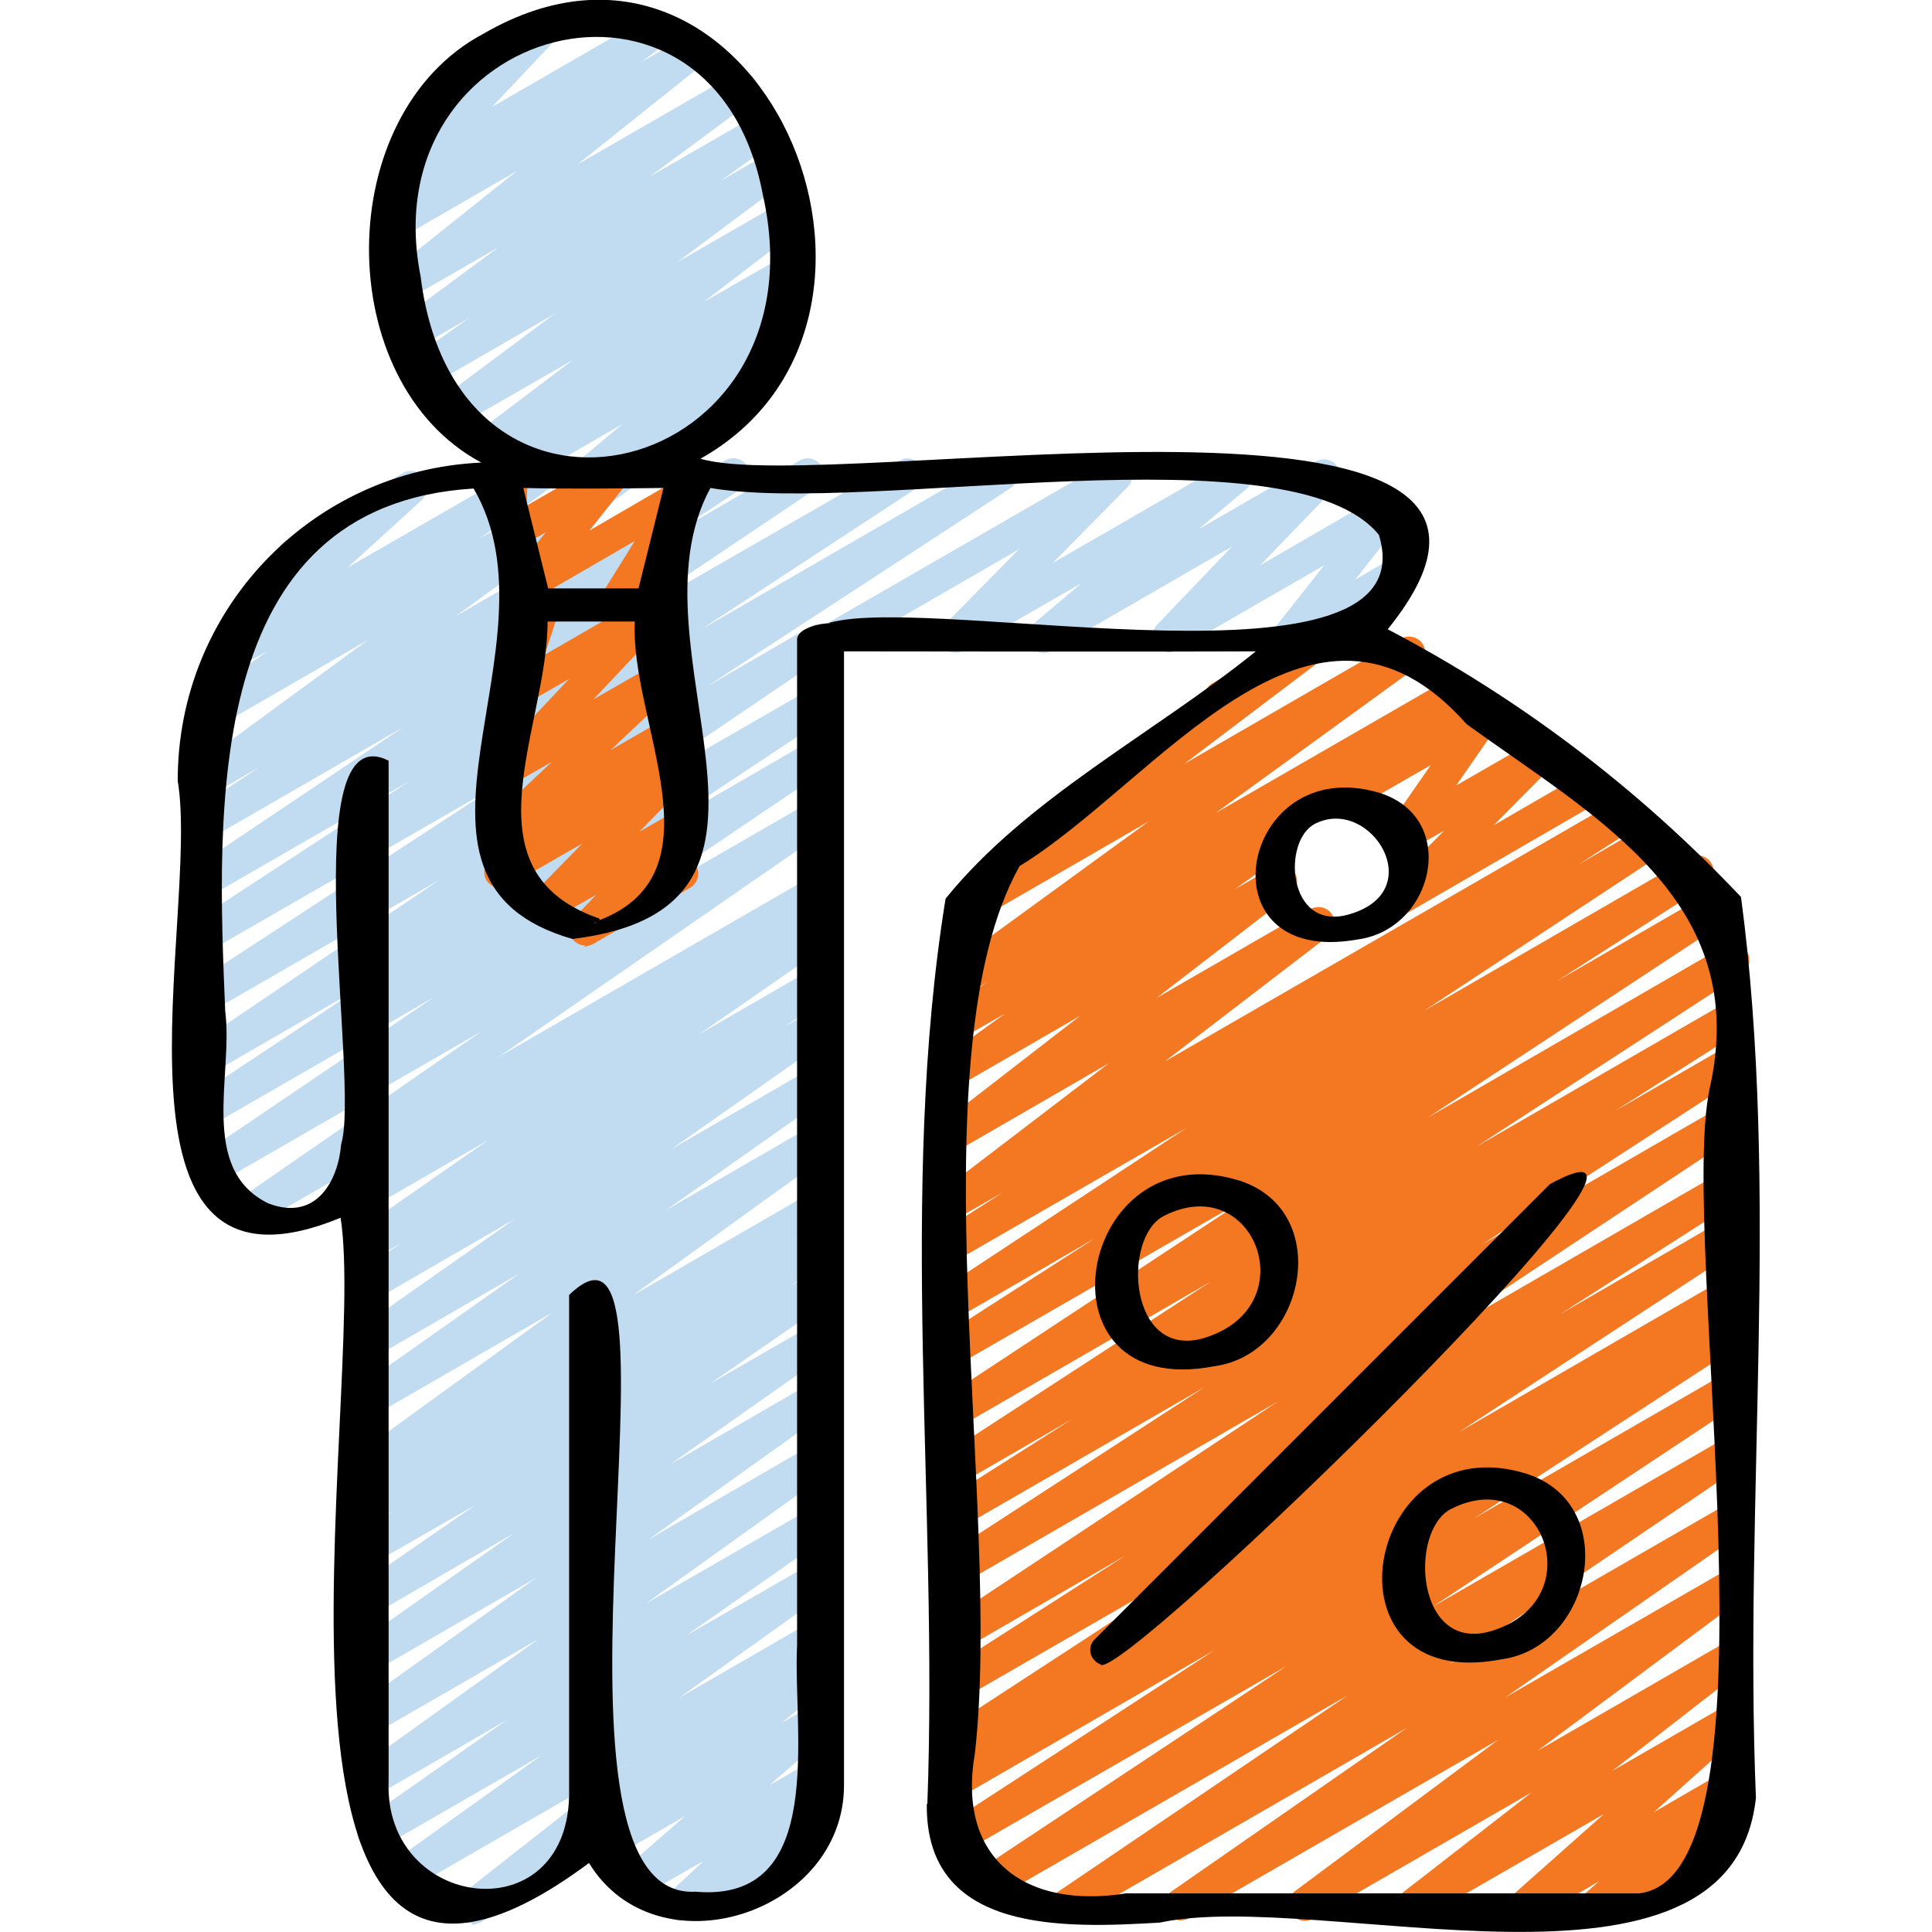 <?xml version="1.0" encoding="UTF-8"?>
<svg id="Layer_1" data-name="Layer 1" xmlns="http://www.w3.org/2000/svg" viewBox="0 0 35 35">
  <defs>
    <style>
      .cls-1 {
        fill: #f47721;
      }

      .cls-1, .cls-2, .cls-3 {
        stroke-width: 0px;
      }

      .cls-3 {
        fill: #c1dbf0;
      }
    </style>
  </defs>
  <g>
    <path class="cls-3" d="m12.34,34.8c-.16,0-.29-.13-.29-.3,0-.08.03-.16.09-.22l.61-.57-1.1.63c-.14.08-.32.03-.4-.11-.07-.12-.04-.27.06-.37l1.1-.96-1.3.75c-.14.08-.32.03-.4-.11-.07-.12-.04-.28.07-.37l.87-.7-.74.43c-.14.09-.32.05-.41-.09-.09-.14-.05-.32.09-.41,0,0,.01,0,.02-.01l4.09-2.36c.14-.08.32-.03.4.11.07.12.04.28-.07.37l-.87.7.54-.31c.14-.08.32-.03.4.11.07.12.05.28-.06.37l-1.1.96.75-.43c.14-.08.32-.04.4.1.07.12.05.27-.06.37l-.61.57.13-.08c.14-.09.32-.05.41.09.09.14.05.32-.09.41,0,0-.01,0-.02.01l-2.37,1.37s-.1.04-.15.04h0Z"/>
    <path class="cls-3" d="m8.55,34.84c-.16,0-.3-.13-.3-.29,0-.09.04-.18.11-.23l3.03-2.38-3.97,2.29c-.14.08-.32.03-.4-.11-.07-.13-.04-.3.08-.38l2.71-1.94-2.9,1.67c-.14.08-.32.03-.4-.11-.07-.13-.04-.3.09-.39l2.58-1.81-2.42,1.4c-.14.08-.32.03-.4-.11-.07-.13-.04-.3.08-.38l3.32-2.38-3,1.73c-.14.08-.32.04-.4-.11-.08-.13-.04-.3.08-.39l3.28-2.34-2.96,1.71c-.14.08-.32.03-.4-.11-.08-.13-.04-.3.09-.39l2.87-2.02-2.55,1.48c-.14.08-.32.04-.4-.1-.08-.13-.04-.31.09-.4l2.16-1.49-1.85,1.06c-.14.08-.32.03-.4-.12-.07-.13-.03-.3.09-.38l.68-.45-.36.21c-.14.08-.32.03-.4-.12-.07-.13-.03-.3.09-.38l.59-.39-.28.16c-.14.08-.32.03-.4-.11-.08-.13-.04-.3.08-.39l3.56-2.58-3.24,1.87c-.14.08-.32.03-.4-.11-.07-.13-.04-.3.08-.38l2.95-2.08-2.63,1.52c-.14.08-.32.03-.4-.11-.08-.13-.04-.3.09-.39l2.86-2.01-2.54,1.47c-.14.08-.32.02-.4-.12-.07-.13-.03-.29.09-.38l.82-.55-.51.3c-.14.08-.32.03-.4-.11-.08-.13-.04-.3.09-.39l2.37-1.65-2.06,1.19c-.14.08-.32.03-.4-.11-.08-.13-.04-.3.09-.39l.53-.35-.22.13c-.14.08-.32.03-.4-.11-.08-.14-.03-.32.11-.4l8.23-4.75c.14-.08.32-.03.4.12.07.13.03.3-.09.38l-.54.36.23-.13c.14-.08.32-.03.4.11.08.13.04.3-.09.39l-2.38,1.65,2.06-1.19c.14-.08.32-.03.4.11.07.13.04.3-.09.39l-.82.55.5-.29c.14-.08.32-.03.4.11.08.13.04.3-.09.39l-2.86,2.01,2.54-1.47c.14-.08.32-.03.4.11.07.13.04.3-.08.38l-2.95,2.08,2.63-1.52c.14-.08.32-.03.4.11.08.13.04.3-.08.39l-3.56,2.57,3.24-1.87c.14-.08.32-.03.4.11.08.13.04.3-.09.39l-.59.39.28-.16c.14-.08.32-.03.4.11.08.13.04.3-.09.39l-.68.46.37-.21c.14-.08.32-.04.4.1.08.13.04.31-.09.4l-2.15,1.49,1.84-1.06c.14-.08.32-.03.4.11.07.13.04.3-.08.38l-2.88,2.03,2.56-1.48c.14-.08.32-.04.4.11.08.13.04.3-.08.39l-3.27,2.34,2.95-1.71c.14-.08.32-.03.4.11.07.13.04.3-.08.38l-3.32,2.38,3-1.73c.14-.08.32-.03.4.11.07.13.04.3-.09.39l-2.58,1.81,2.26-1.3c.14-.08.32-.03.4.11.07.13.04.3-.08.38l-2.71,1.94,2.39-1.38c.14-.08.32-.03.4.11.07.13.04.29-.07.38l-4.32,3.39s.03.03.04.05c.08.14.03.32-.11.4l-1.93,1.12s-.1.04-.15.04h0Z"/>
    <path class="cls-3" d="m15.14,11.85c-.16,0-.3-.13-.3-.3,0-.11.06-.2.15-.26l5.08-2.93c.14-.08.32-.03.4.11.07.11.05.26-.04.35l-1.36,1.38,3.19-1.84c.14-.08.32-.03.4.11.07.12.04.28-.06.37l-.89.75,2.13-1.23c.14-.08.32-.03.4.11.06.11.05.25-.04.35l-1.37,1.42,2.21-1.28c.14-.08.32-.03.4.11.06.1.05.23-.02.33l-.87,1.1.74-.43c.14-.08.32-.02.4.12.07.14.03.3-.1.39l-2.09,1.2c-.14.08-.32.03-.4-.11-.06-.1-.05-.23.02-.33l.87-1.1-2.67,1.54c-.14.08-.32.03-.4-.11-.06-.11-.05-.25.04-.35l1.36-1.42-3.27,1.89c-.14.08-.32.03-.4-.11-.07-.12-.04-.28.06-.37l.89-.75-2.14,1.23c-.14.08-.32.03-.4-.11-.07-.11-.05-.26.04-.35l1.36-1.38-3.2,1.85s-.1.04-.15.04h0Z"/>
    <path class="cls-3" d="m4.45,22.29c-.16,0-.29-.13-.29-.3,0-.1.05-.19.13-.24l4.44-3.07-4.82,2.78c-.14.08-.31.04-.4-.1-.08-.13-.05-.31.08-.4l4.28-2.9-4.06,2.34c-.14.08-.32.03-.4-.11-.08-.14-.04-.31.09-.39l3.09-2.05-2.78,1.61c-.14.08-.32.03-.4-.12-.07-.13-.03-.3.09-.38l4.46-3.02-4.14,2.39c-.14.08-.32.03-.4-.12-.07-.13-.03-.3.09-.39l5.51-3.6-5.21,3c-.14.08-.32.03-.4-.12-.07-.13-.03-.3.09-.39l3.92-2.56-3.61,2.08c-.14.08-.32.03-.4-.11-.08-.13-.04-.31.09-.39l3.81-2.56-3.5,2.02c-.14.08-.32.03-.4-.11-.07-.13-.03-.3.09-.39l1.21-.8-.9.52c-.14.08-.32.03-.4-.11-.07-.13-.04-.29.08-.38l3.18-2.33-2.77,1.6c-.14.08-.32.03-.4-.11-.07-.13-.04-.29.08-.38l1.27-.91-.65.37c-.14.08-.32.03-.4-.12-.06-.12-.04-.26.05-.36l1.48-1.34c-.11,0-.21-.05-.26-.15-.08-.14-.03-.32.11-.4l2.12-1.22c.14-.08.32-.03.4.12.06.12.04.26-.05.36l-1.35,1.23,3.33-1.92c.14-.08.32-.03.4.11.07.13.04.29-.08.38l-1.27.91,2.44-1.41c.14-.08.32-.03.4.11.07.13.04.29-.08.38l-3.18,2.32,4.88-2.82c.14-.08.32-.03.4.11.07.13.03.3-.09.39l-1.21.8,2.25-1.3c.14-.08.32-.03.4.12.07.13.03.3-.09.38l-3.81,2.56,5.31-3.06c.14-.08.32-.02.4.12.07.13.03.29-.09.38l-3.92,2.57,5.31-3.07c.14-.08.32-.03.4.11.08.13.04.31-.09.39l-5.51,3.6,1.9-1.1c.14-.08.32-.03.4.11.08.13.04.3-.09.39l-4.45,3.02,4.14-2.39c.14-.08.32-.03.4.11.08.14.04.31-.09.39l-3.09,2.05,2.78-1.61c.14-.08.32-.03.4.11.08.13.04.3-.09.39l-4.29,2.9,3.97-2.29c.14-.08.32-.03.4.11.07.13.04.3-.09.39l-8.15,5.64c.04.13-.02.27-.14.34l-2.12,1.22s-.1.04-.15.04h0Z"/>
    <path class="cls-3" d="m10.68,8.87c-.16,0-.3-.13-.3-.3,0-.09.04-.17.11-.23l.79-.66-1.61.93c-.14.08-.32.03-.4-.11-.08-.13-.04-.3.08-.39l.09-.07-.43.25c-.14.08-.32.03-.4-.11-.07-.13-.04-.29.08-.38l1.69-1.28-2.07,1.19c-.14.08-.32.03-.4-.11-.07-.13-.04-.29.08-.38l2.05-1.53-2.25,1.3c-.14.08-.32.03-.4-.11-.08-.13-.04-.3.08-.39l1.03-.73-.98.57c-.15.07-.32.01-.4-.13-.06-.12-.03-.27.07-.36l1.84-1.36-1.67.96c-.14.08-.32.04-.4-.1-.08-.13-.04-.29.07-.38l2.33-1.86-2.01,1.16c-.14.08-.32.03-.4-.11-.07-.13-.04-.29.08-.38l.46-.34-.07.04c-.14.08-.32.03-.4-.11-.07-.11-.05-.26.04-.35l1.23-1.29c-.15.07-.32.01-.39-.14s-.01-.32.14-.39h0l1.73-1c.14-.08.32-.03.4.11.07.11.05.26-.04.35l-1.22,1.29,2.84-1.64c.14-.08.32-.03.4.11.07.13.04.29-.08.38l-.46.34.85-.49c.14-.08.32-.03.4.11.07.13.04.28-.07.37l-2.33,1.86,2.83-1.63c.14-.08.32-.03.4.11.07.13.04.29-.08.38l-1.84,1.36,1.98-1.14c.14-.08.32-.03.4.11.07.13.04.29-.08.38l-1.02.73.95-.55c.14-.08.32-.03.4.11.07.13.04.29-.08.38l-2.05,1.53,1.84-1.06c.14-.08.32-.03.4.11.07.13.04.29-.08.38l-1.68,1.29,1.36-.78c.14-.08.32-.03.4.11.08.13.04.3-.08.39l-.27.2c.11-.02.22.03.28.12.09.13.06.3-.05.4l-.79.66.07-.04c.14-.08.32-.04.4.11.08.14.04.32-.11.4,0,0,0,0,0,0l-3.12,1.8s-.1.04-.15.04h0Z"/>
  </g>
  <path class="cls-1" d="m10.61,17.13c-.16,0-.3-.13-.3-.29,0-.08.03-.15.08-.2l.41-.43-.79.45c-.14.08-.32.03-.4-.11-.07-.12-.05-.26.05-.36l.89-.91-1.34.77c-.14.08-.32.03-.4-.11-.07-.12-.04-.28.07-.37l.2-.16c-.11.02-.23-.02-.3-.11-.09-.12-.07-.29.04-.39l1.18-1.11-.68.39c-.14.08-.32.03-.4-.11-.07-.11-.05-.26.04-.35l1.35-1.43-.8.46c-.14.08-.32.03-.4-.11-.04-.07-.05-.16-.03-.24l.32-.99c-.15-.07-.2-.25-.13-.4.03-.05.07-.09.12-.12l.32-.19c.11-.06.24-.05.33.03.09.08.13.2.09.32l-.26.8,1.87-1.08c.14-.08.32-.04.4.11.07.11.05.26-.04.35l-1.35,1.43,1.15-.66c.14-.08.32-.04.4.1.07.12.05.28-.06.37l-1.18,1.11.97-.56c.14-.08.32-.03.4.11.07.13.04.29-.07.38l-.18.14c.11-.03.24.01.31.11.09.12.08.28-.02.39l-.89.91.66-.38c.14-.08.32-.03.4.11.07.11.05.26-.04.35l-.41.43h0c.14-.09.32-.05.41.09.09.14.05.32-.09.41,0,0-.01,0-.02.01l-1.76,1.02s-.1.04-.15.04h0Z"/>
  <path class="cls-1" d="m11.15,11.24c-.16,0-.3-.13-.3-.3,0-.06.02-.11.04-.16l.61-.98-1.88,1.09c-.14.08-.32.03-.4-.11-.06-.11-.05-.24.02-.33l.65-.81-.51.3c-.14.08-.32.03-.4-.11-.03-.05-.04-.1-.04-.16l.02-.62c-.16-.03-.27-.18-.24-.34.01-.09.07-.16.14-.21l.26-.15c.14-.08.32-.03.4.11.03.05.04.1.04.16l-.02.54,1.41-.81c.14-.08.32-.03.4.11.06.11.05.24-.02.33l-.65.82,1.55-.9c.14-.08.32-.03.4.11.06.1.05.21,0,.31l-.64,1.03c.12,0,.23.05.29.15.08.14.03.32-.11.4l-.88.51s-.1.04-.15.04h0Z"/>
  <path class="cls-1" d="m25.33,16.61c-.16,0-.29-.13-.29-.3,0-.08.03-.15.08-.21l1.04-1.05-.62.35c-.14.08-.32.03-.4-.11-.06-.1-.05-.22.01-.32l.77-1.11-1.46.84c-.14.08-.32.02-.4-.12-.07-.14-.03-.3.1-.39l2.6-1.5c.14-.08.32-.03.4.11.06.1.05.22-.01.32l-.77,1.11,1.37-.79c.14-.08.32-.03.4.11.07.11.05.26-.05.35l-1.04,1.05,1.52-.88c.14-.09.32-.05.41.09s.05.32-.09.41c0,0-.01,0-.02.01l-3.42,1.98s-.1.04-.15.04Z"/>
  <path class="cls-1" d="m19.3,34.83c-.16,0-.3-.13-.29-.3,0-.1.05-.19.13-.24l5.28-3.58-6.38,3.68c-.14.09-.32.04-.41-.1s-.04-.32.1-.41h0l5.58-3.7-5.83,3.36c-.14.08-.32.02-.4-.12-.07-.13-.03-.3.09-.38l4.84-3.15-4.6,2.66c-.14.08-.32.04-.41-.1-.08-.14-.04-.32.1-.41h0l.3-.18c-.14.08-.32.04-.4-.1-.08-.14-.04-.32.1-.4l5.12-3.34-4.81,2.77c-.14.08-.32.04-.4-.11-.08-.14-.04-.31.1-.4l3.28-2.1-2.97,1.72c-.14.09-.32.04-.41-.1s-.04-.32.1-.41l6.04-4-5.73,3.31c-.14.08-.32.03-.4-.12-.07-.13-.03-.3.09-.39l4.71-3.06-4.4,2.54c-.14.08-.32.03-.4-.11-.08-.14-.04-.31.1-.39l2.3-1.46-1.99,1.15c-.14.08-.32.03-.4-.11-.08-.14-.04-.31.09-.4l4.81-3.13-4.5,2.6c-.14.09-.32.04-.41-.1-.09-.14-.04-.32.1-.41l5.48-3.61-5.17,2.98c-.14.08-.32.04-.4-.11-.08-.14-.04-.31.1-.4l2.71-1.74-2.4,1.39c-.14.08-.32.03-.4-.12-.07-.13-.03-.3.09-.39l4.37-2.88-4.06,2.34c-.14.08-.32.04-.4-.11-.08-.14-.04-.31.1-.4l1.03-.66-.72.41c-.14.08-.32.03-.4-.11-.07-.13-.04-.29.08-.38l2.96-2.26-2.63,1.52c-.14.08-.32.03-.4-.11-.07-.13-.04-.29.07-.38l2.44-1.89-2.11,1.22c-.14.08-.32.03-.4-.11-.07-.13-.04-.3.08-.38l1.07-.77-.75.43c-.14.09-.32.04-.41-.1-.09-.14-.04-.32.1-.41h0l.74-.49-.43.25c-.14.08-.32.03-.4-.11-.07-.13-.04-.29.08-.38l3.67-2.67-3.15,1.82c-.14.08-.32.03-.4-.11-.07-.13-.04-.29.08-.38l4.51-3.42h0c-.08-.15-.03-.33.11-.41l1.88-1.08c.14-.08.32-.03.4.11.07.13.04.29-.08.38l-2.71,2.05,3.93-2.27c.14-.08.32-.03.4.11.07.13.04.29-.08.38l-3.68,2.67,4.3-2.48c.14-.09.32-.04.41.1.09.14.04.32-.1.41h0l-3.19,2.1s.06.05.08.08c.09.13.05.31-.08.4l-1.07.77.69-.4c.14-.08.32-.03.4.11.07.13.04.29-.07.38l-2.44,1.88,2.79-1.61c.14-.08.32-.03.4.11.07.13.04.29-.08.38l-2.96,2.27,8.2-4.73c.14-.08.32-.04.41.1s.04.32-.1.41l-1.03.66,1.28-.74c.14-.08.32-.03.4.11.08.14.04.31-.09.39l-4.37,2.88,4.81-2.78c.14-.08.32-.02.4.12.07.13.03.3-.09.38l-2.71,1.74,2.82-1.63c.14-.08.32-.03.4.11.07.13.03.3-.09.39l-5.48,3.61,5.39-3.12c.14-.08.32-.03.4.11.08.14.04.31-.09.4l-4.81,3.13,4.5-2.6c.14-.08.32-.03.4.11.08.14.04.31-.1.39l-2.3,1.46,1.99-1.15c.14-.08.32-.03.4.11.08.14.04.31-.09.4l-4.71,3.06,4.4-2.54c.14-.08.32-.04.4.1.08.14.05.31-.09.4l-6.04,4,5.73-3.31c.14-.08.32-.04.4.11.08.14.04.31-.1.4l-3.28,2.1,2.97-1.72c.14-.09.32-.04.41.1s.04.32-.1.41l-5.12,3.35,4.81-2.78c.14-.08.32-.03.4.11.08.14.03.31-.1.39l-.3.19c.14-.08.32-.02.4.12.07.13.03.3-.1.38l-4.83,3.15,4.52-2.61c.14-.09.32-.04.41.1s.04.32-.1.41l-5.58,3.7,5.27-3.04c.14-.08.32-.04.4.1.08.14.04.31-.09.4l-5.28,3.58,4.96-2.86c.14-.08.32-.03.4.12.07.13.04.29-.08.38l-4.26,2.96,3.94-2.27c.14-.08.32-.03.4.11.08.13.04.3-.08.39l-3.68,2.74,3.36-1.94c.14-.08.32-.03.4.11.07.13.04.29-.07.38l-2.33,1.81,2.01-1.16c.14-.08.32-.02.4.12.06.12.04.26-.05.35l-1.61,1.44,1.26-.73c.14-.08.32-.03.4.11.07.12.04.27-.06.37l-.3.26c.16-.03.32.07.35.23.02.12-.03.25-.14.31l-2.4,1.39c-.14.08-.32.03-.4-.11-.07-.12-.05-.28.06-.37l.24-.21-1.18.69c-.14.08-.32.03-.4-.11-.07-.12-.05-.27.06-.37l1.61-1.43-3.31,1.91c-.14.08-.32.03-.4-.11-.07-.13-.04-.29.07-.38l2.33-1.81-3.97,2.29c-.14.08-.32.03-.4-.11-.08-.13-.04-.3.08-.39l3.68-2.74-5.6,3.23c-.14.08-.32.03-.4-.11-.07-.13-.04-.3.09-.38l4.26-2.96-5.99,3.46s-.1.04-.15.04h0Z"/>
  <path class="cls-2" d="m16.79,32.68c-.03,2.36,2.5,2.25,4.22,2.15,2.93-.63,10.36,1.83,10.8-2.26-.22-5.41.44-10.99-.27-16.32-1.85-1.96-4.01-3.6-6.4-4.85,4.15-5.14-10.12-2.39-12.45-3.09,4.5-2.53,1.04-10.58-3.93-7.7-2.76,1.46-2.76,6.32-.04,7.77-3.09.14-5.51,2.68-5.5,5.77.41,2.44-1.62,9.8,2.95,7.91.51,3.23-2.2,16.68,4.5,11.69,1.23,2.01,4.63.92,4.62-1.42V11.8c2.49,0,4.97.01,7.46,0-1.83,1.48-4.14,2.65-5.62,4.48-.86,5.32-.13,10.97-.33,16.4h0Zm-5.99-16.06c-2.41-.88-.88-3.45-.88-5.36h1.58c-.09,1.81,1.61,4.54-.64,5.41.01-.02,0-.04-.07-.05Zm.02.08s-.05.03-.07.04c.02-.02.04-.03.07-.04Zm.74-6.04h-1.63c-.15-.61-.3-1.21-.45-1.82.85.02,1.69.01,2.54,0-.15.6-.3,1.21-.45,1.81Zm-3.94-5.65c-.91-4.6,5.31-6.23,6.2-1.48,1.15,5.11-5.54,6.84-6.2,1.48Zm7.41,6.28c-.14,0-.59.08-.59.3v18.22c-.08,1.53.56,4.67-1.84,4.46-3.21.18.09-13.12-2.29-10.81v9.08c-.06,2.49-3.36,2.05-3.27-.27,0-6.17,0-12.32,0-18.49-1.73-.87-.51,5.81-.86,6.95-.05.64-.44,1.41-1.32,1.07-1.27-.62-.63-2.34-.78-3.48-.15-3.64-.41-9.17,4.5-9.47,1.65,2.82-1.92,7.1,1.79,8.16,4.72-.57.91-5.24,2.5-8.17,2.86.49,10.53-1.1,12.11.85.93,3.03-8.02,1.06-9.95,1.59h0Zm2.63,20.48c.51-4.4-1.12-12.62.81-16.08,2.48-1.51,5.3-5.74,8.1-2.57,2.37,1.71,5.17,3.21,4.4,6.61-.57,2.72,1.42,14.24-1.27,14.57h-9.3c-1.81.29-3.07-.61-2.74-2.53h0Z"/>
  <path class="cls-2" d="m19.93,30.15c.28.46,11.64-10.59,8.15-8.7-2.75,2.75-5.51,5.51-8.26,8.26-.1.11-.09.28.02.38.03.03.06.05.1.06Z"/>
  <path class="cls-2" d="m24.98,14.36c-2.52-.74-3.25,3.17-.39,2.66,1.39-.18,1.86-2.21.39-2.66Zm-.56,2.21c-1.1.3-1.2-1.35-.59-1.65,1-.5,2.09,1.24.59,1.65Z"/>
  <path class="cls-2" d="m22.46,21.39c-2.96-.93-3.81,4.01-.46,3.36,1.64-.22,2.18-2.8.46-3.36Zm-.65,2.85c-1.36.4-1.49-1.81-.73-2.21,1.65-.85,2.59,1.65.73,2.21Z"/>
  <path class="cls-2" d="m27.66,26.7c-2.96-.93-3.81,4.01-.46,3.36,1.64-.22,2.18-2.8.46-3.36Zm-.65,2.85c-1.36.4-1.49-1.81-.73-2.21,1.65-.85,2.59,1.65.73,2.21h0Z"/>
</svg>